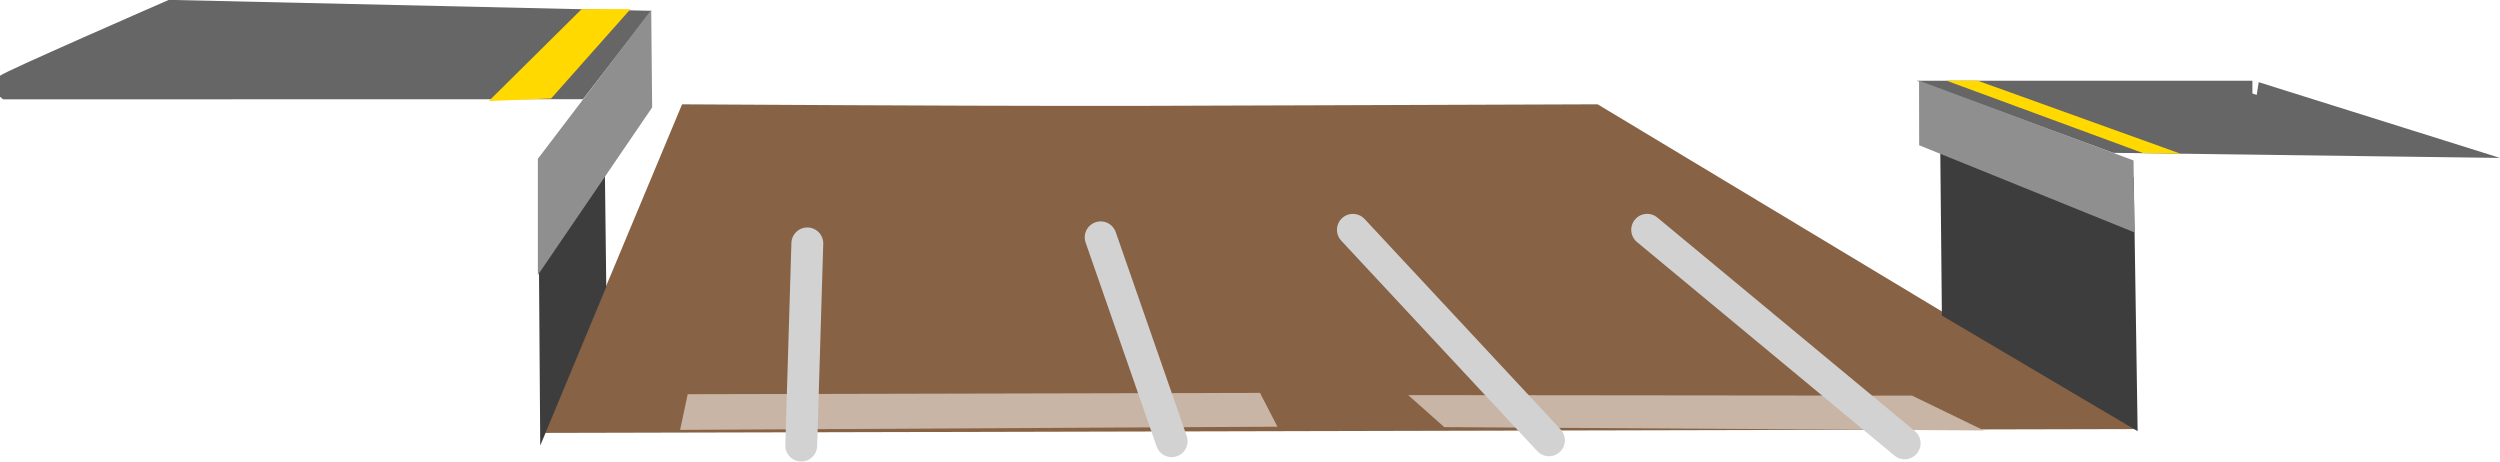 <svg version="1.1" xmlns="http://www.w3.org/2000/svg" xmlns:xlink="http://www.w3.org/1999/xlink" width="196.111" height="36.203" viewBox="0,0,196.111,36.203"><g transform="translate(-171.298,-153.501)"><g data-paper-data="{&quot;isPaintingLayer&quot;:true}" fill-rule="nonzero" stroke-linejoin="miter" stroke-miterlimit="10" stroke-dasharray="" stroke-dashoffset="0" style="mix-blend-mode: normal"><path d="M215.535,186.457l9.932,-23.769c37.401,0.207 33.479,0.106 70.88,-0.004l39.028,23.484z" fill="#876244" stroke="#876244" stroke-width="2" stroke-linecap="round"/><path d="M224.956,186.971l0.492,-2.298l44.536,-0.103l1.115,2.155z" fill="#c9b5a5" stroke="#c9b5a5" stroke-width="0.5" stroke-linecap="butt"/><path d="M234.628,172.593l-0.477,15.861" fill="none" stroke="#d2d2d2" stroke-width="2.5" stroke-linecap="round"/><path d="M263.209,188.112l-5.57,-15.994" fill="none" stroke="#d2d2d2" stroke-width="2.5" stroke-linecap="round"/><path d="M284.687,186.757l-2.265,-2.012l38.809,0.04l4.592,2.226z" fill="#c9b5a5" stroke="#c9b5a5" stroke-width="0.5" stroke-linecap="butt"/><path d="M277.425,171.529l15.382,16.513" fill="none" stroke="#d2d2d2" stroke-width="2.5" stroke-linecap="round"/><path d="M320.708,188.278l-20.199,-16.751" fill="none" stroke="#d2d2d2" stroke-width="2.5" stroke-linecap="round"/><path d="M217.854,175.827l-3.213,7.711l-0.121,-17.065l3.172,-4.216z" fill="#3d3d3d" stroke="#3d3d3d" stroke-width="2" stroke-linecap="round"/><path d="M184.931,154.501l35.463,0.803l-3.855,4.98l-44.698,0.011c-0.158,-0.102 12.891,-5.795 12.891,-5.795z" fill="#666666" stroke="#666666" stroke-width="2" stroke-linecap="butt"/><path d="M337.956,185.555l-13.333,-7.872l-0.143,-14.582l13.209,5.016z" fill="#3d3d3d" stroke="#3d3d3d" stroke-width="2" stroke-linecap="butt"/><path d="M337.242,164.493l-9.96,-3.659h20.704c0,0 -0.043,0 12.604,3.965z" fill="#666666" stroke="#666666" stroke-width="2" stroke-linecap="butt"/><path d="M212.183,160.32l5.154,-5.103h1.192l-4.462,5.026z" fill="#ffd900" stroke="#ffd900" stroke-width="2" stroke-linecap="butt"/><path d="M339.445,165.256l-14.08,-5.187h0.995l14.481,5.212z" fill="#ffd900" stroke="#ffd900" stroke-width="0.5" stroke-linecap="butt"/><path d="M321.846,164.896l-0.011,-5.066l16.828,6.258l0.068,5.643z" fill="#8f8f8f" stroke="#3d3d3d" stroke-width="0" stroke-linecap="butt"/><path d="M213.74,174.265v-8.224l8.4,-11.035l0.065,6.847z" fill="#8f8f8f" stroke="#8f8f8f" stroke-width="0.5" stroke-linecap="butt"/></g></g></svg>